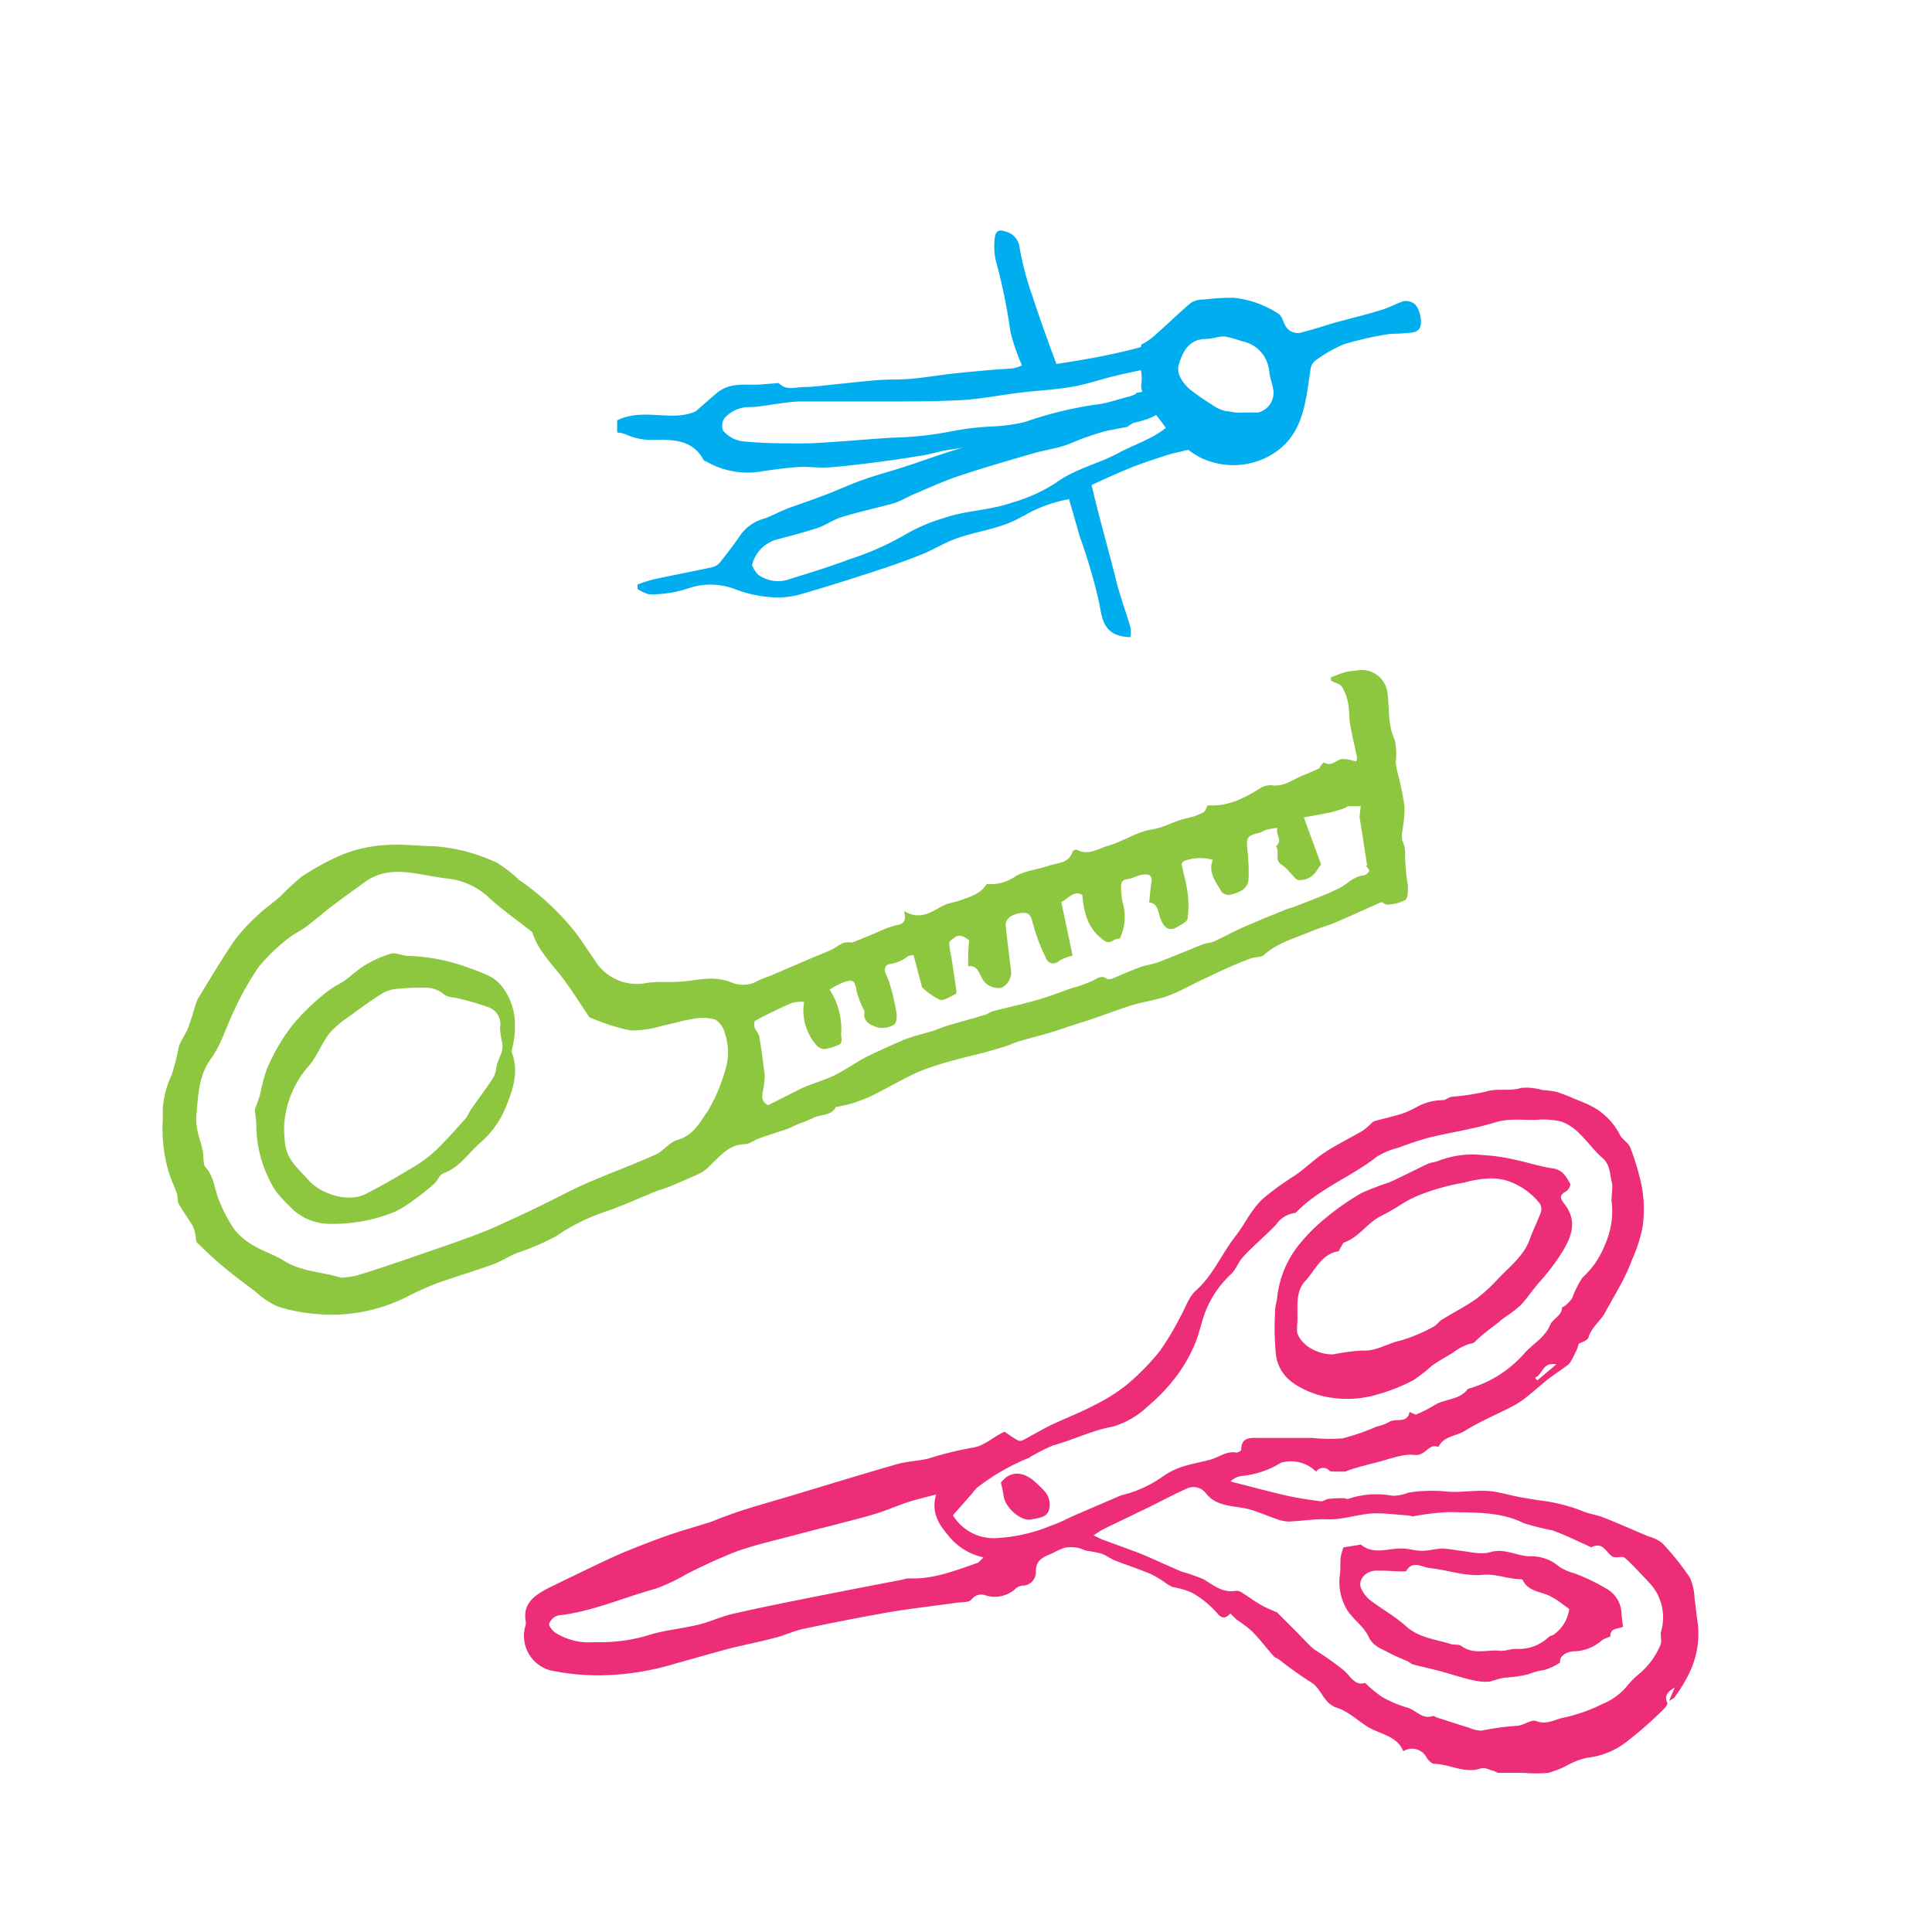 <svg id="Layer_1" data-name="Layer 1" xmlns="http://www.w3.org/2000/svg" viewBox="0 0 216 216"><defs><style>.cls-1{fill:#00aeef;}.cls-2{fill:#8dc63f;}.cls-3{fill:#ee2d78;}</style></defs><title>hire-us</title><path class="cls-1" d="M92.69,52.25c1.81-.13,3.62-.36,5.42-.59s3.43-.48,5.14-.76c.89-.15,1.76-.43,2.65-.58,1.36-.22,2.73-.37,4.1-.57,2.09-.32,4.18-.65,6.25-1a.41.41,0,0,1,.1-.08,5.4,5.4,0,0,1,4.38.06l5.28-1q.77-.53,1.56-1a3.84,3.84,0,0,1,1.28-1l.05,0a7.25,7.25,0,0,1-.83-1.5c-.06-.14-.1-.29-.14-.44a4.63,4.63,0,0,1-1.36.47c-1.42.31-2.8.87-4.24,1a42.88,42.88,0,0,0-7.79,1.93,19.37,19.37,0,0,1-3.61.49,32.16,32.16,0,0,0-4.09.45,38.43,38.43,0,0,1-7.06.8c-2,.12-4,.3-5.93.43-1.4.09-2.8.22-4.2.21-2.27,0-4.55,0-6.81-.25a3.58,3.58,0,0,1-2-1.18A1.49,1.49,0,0,1,81,46.75a3.68,3.68,0,0,1,2.73-1.24c1.18,0,2.35-.27,3.52-.41a17.9,17.9,0,0,1,2-.21c3,0,6.07,0,9.11,0s6.13,0,9.18-.16c2.2-.13,4.38-.58,6.57-.84,1.91-.23,3.83-.32,5.72-.64,1.59-.27,3.13-.81,4.71-1.19,1-.25,2.05-.47,3.1-.69,0-.88,0-1.77.11-2.62-1.53.43-3.09.78-4.64,1.09-1.75.35-3.52.61-5,.86-1-2.69-1.88-5.13-2.69-7.61A33.89,33.89,0,0,1,114,27.73a2.09,2.09,0,0,0-1.68-1.87c-.72-.26-1,.09-1.09.63a7.58,7.58,0,0,0,.11,2.67,63.66,63.66,0,0,1,1.63,7.95,23.1,23.1,0,0,0,1.29,3.74,4.55,4.55,0,0,1-.94.32c-.76.09-1.53.11-2.3.17-1.47.13-2.93.26-4.39.42s-3.17.44-4.76.59c-1.24.11-2.49.05-3.74.15-1.63.12-3.25.32-4.88.48-1.11.11-2.22.28-3.34.29-.93,0-1.95.43-2.8-.39-.12-.12-.49,0-.75,0L84.83,43c-1.59.06-3.25-.24-4.62.89-.79.65-1.55,1.34-2.42,2.09C75.12,47.22,71.93,45.53,69,47L69,48.35a4,4,0,0,1,.86.17,7.1,7.1,0,0,0,3.32.66c2.11-.05,4.28,0,5.48,2.24.05.1.22.13.33.19a9.26,9.26,0,0,0,6.35,1.06c1.33-.19,2.66-.38,4-.46C90.47,52.15,91.59,52.33,92.69,52.25Z"/><path class="cls-1" d="M119.22,54.91c.11.1,1.46,5,1.52,5.13a64.12,64.12,0,0,1,2.07,7c.39,1.71.34,3.55,2.53,4.08a8.55,8.55,0,0,0,1.05.12,3.92,3.92,0,0,0,0-1.09c-.54-1.83-1.21-3.63-1.66-5.48-.61-2.49-2.39-8.79-2.87-11.31C120.87,54.09,120,53.94,119.22,54.91Z"/><path class="cls-1" d="M130.61,47.61c-1.57,1.4-3.61,2-5.4,2.95-2.33,1.29-5,1.82-7.19,3.44a18.13,18.13,0,0,1-4.8,2.17c-2.54.9-5.24.89-7.74,1.76a19.68,19.68,0,0,0-4.4,1.91A31.84,31.84,0,0,1,95,62.52c-2.21.83-4.48,1.53-6.74,2.23a3.74,3.74,0,0,1-3.51-.52,3,3,0,0,1-.67-1.06,3.94,3.94,0,0,1,2.75-2.85c1.52-.4,3-.78,4.53-1.28,1-.33,1.88-1,2.88-1.27,1.94-.59,3.92-1,5.87-1.56a15.59,15.59,0,0,0,1.69-.8c1.77-.74,3.51-1.56,5.33-2.17,2.79-.94,5.62-1.75,8.44-2.57,1-.28,2-.45,3-.72s1.78-.69,2.67-1c1.51-.53,3.14-1,4.72-1.46,1.39-.41,3.42-.66,4.25-2,.2-.32.23-1,.68-1-.26-1-1.25-.45-1.48-1.46a4.75,4.75,0,0,1-2.33.88.49.49,0,0,1-.18.17c-1,.46-2,.84-3.08,1.26l-3.19,1.3c-.23.09-.45.16-.66.23l-.13.06a.45.45,0,0,1-.23.25,8.32,8.32,0,0,1-2.81.58,9.36,9.36,0,0,1-1,.21v0a2,2,0,0,1-.39.18c-1.93.45-3.87.87-5.79,1.35-1.26.32-2.52.69-3.76,1.09-1.55.5-3.08,1.06-4.62,1.56s-3.13.92-4.67,1.46-2.88,1.18-4.33,1.73-2.78,1-4.16,1.5c-.87.33-1.7.8-2.58,1.12a4.84,4.84,0,0,0-2.63,1.73c-.73,1.09-1.54,2.13-2.36,3.17a1.62,1.62,0,0,1-.86.55c-2.19.48-4.39.89-6.58,1.36a18,18,0,0,0-1.8.58l0,.49a4.23,4.23,0,0,0,1.3.61,13.48,13.48,0,0,0,4.77-.8,7.7,7.7,0,0,1,4.76.19,14,14,0,0,0,4.34.94,9.28,9.28,0,0,0,2.85-.28c2.85-.81,5.68-1.71,8.5-2.63,1.77-.57,3.52-1.19,5.25-1.88,1.26-.5,2.42-1.24,3.68-1.71,2.48-.93,5.19-1.13,7.53-2.52a1.25,1.25,0,0,1,.35-.14.44.44,0,0,1,.1-.1,15.88,15.88,0,0,1,4.75-1.7,1.81,1.81,0,0,1,.44-.43,16.65,16.65,0,0,1,2.21-1.19c1.42-.66,2.84-1.31,4.28-1.89,1.27-.51,2.58-.94,3.88-1.36.39-.13.78-.24,1.17-.33C142.93,48.12,139.78,43.51,130.61,47.61Z"/><path class="cls-1" d="M158,33.88a1.55,1.55,0,0,0-1.1-.2c-.87.28-1.68.77-2.56,1-1.64.51-3.32.91-5,1.37-1.22.34-2.42.77-3.66,1.07a1.59,1.59,0,0,1-1.95-.66c-.27-.47-.41-1.17-.81-1.39a11.21,11.21,0,0,0-5-1.78,26.38,26.38,0,0,0-3.36.2,2.63,2.63,0,0,0-1.37.33c-1.42,1.19-2.73,2.5-4.13,3.71a6.47,6.47,0,0,1-1.47,1c-.06.87-.14,1.8-.13,2.71h.06a4.56,4.56,0,0,1,.09,1.65c-.25,1.32,1.69,3.52,2.39,4.47a12.16,12.16,0,0,0,4.21,3.8,8.44,8.44,0,0,0,7.51-.08c4-2.09,4.21-5.91,4.81-9.87a1.41,1.41,0,0,1,.52-.89,15.52,15.52,0,0,1,3.17-1.82,36,36,0,0,1,4.8-1.11c.61-.12,1.25-.05,1.87-.13s1.29,0,1.66-.37C159.2,36.39,158.76,34.3,158,33.88ZM140.6,46.13c-1.57-.1-3.49.36-5.17-.94a24.23,24.23,0,0,1-2.49-1.73c-.71-.71-1.47-1.65-1.14-2.73.45-1.45,1.14-2.83,3.06-2.84.7,0,1.4-.31,2.09-.27a12.67,12.67,0,0,1,1.86.52,3.77,3.77,0,0,1,3.1,3.48c.09.67.35,1.31.45,2A2.26,2.26,0,0,1,140.6,46.13Z"/><path class="cls-2" d="M101.07,101.85c1.91,1.14,3.14,0,4.5-.65.56-.27,1.23-.33,1.82-.55,1.06-.4,2.22-.67,2.92-1.82a4.82,4.82,0,0,0,3.15-.81c1.1-.69,2.56-.8,3.83-1.24,1-.34,2.22-.24,2.62-1.57a.54.54,0,0,1,.46-.22c1.28.72,2.41-.12,3.53-.44,1.68-.48,3.23-1.57,4.93-1.83,1.41-.21,2.54-1,3.88-1.24a7.22,7.22,0,0,0,1.83-.66c.23-.12.32-.51.49-.79,2.22.18,4.08-.79,5.91-1.93a2.07,2.07,0,0,1,1.27-.3c1.25.17,2.18-.54,3.22-1,.68-.29,1.37-.56,2-.87.1,0,.13-.22.22-.32s.34-.39.38-.36c.81.51,1.34-.28,2-.39a4.13,4.13,0,0,1,1.26.19c.11,0,.29.09.32.05a.56.56,0,0,0,.11-.38c-.25-1.25-.56-2.49-.78-3.75-.13-.75-.06-1.53-.2-2.27a5.56,5.56,0,0,0-.7-1.91c-.22-.34-.79-.45-1.2-.67l-.06-.37a15.62,15.62,0,0,1,1.61-.6c.52-.14,1.08-.14,1.62-.24a2.92,2.92,0,0,1,3.09,2.39c.27,1.81,0,3.68.84,5.44a7.48,7.48,0,0,1,.1,2.47,10.18,10.18,0,0,0,.27,1.41,32.64,32.64,0,0,1,.72,3.57,15.54,15.54,0,0,1-.24,2.67,2.78,2.78,0,0,0,0,1.12,3.57,3.57,0,0,1,.3,1.66,23.39,23.39,0,0,0,.32,3.43c0,.53,0,1.34-.28,1.54a4.71,4.71,0,0,1-2,.53c-.27,0-.57-.25-.66-.3-1.84.82-3.53,1.59-5.24,2.32-.79.34-1.63.54-2.42.88-1.89.81-3.92,1.31-5.52,2.74-.31.28-.93.19-1.38.35-.78.28-1.56.59-2.32.93-1.17.52-2.32,1.07-3.48,1.62s-2.33,1.23-3.56,1.67-2.61.63-3.89,1c-1.46.45-2.88,1-4.33,1.5-1.11.38-2.25.7-3.35,1.09-1.68.59-3.42,1-5.12,1.5-.52.16-1,.41-1.53.57-.84.26-1.69.5-2.54.73s-1.9.44-2.84.72a33.94,33.94,0,0,0-4.16,1.33c-1.77.78-3.43,1.78-5.17,2.64a17,17,0,0,1-2.2.88c-.57.19-1.18.29-1.77.43-.06,0-.17,0-.19,0-.52,1.08-1.71.79-2.54,1.25a15.91,15.91,0,0,1-1.68.68c-.38.16-.74.36-1.12.51s-.76.25-1.14.38c-.75.25-1.51.49-2.25.77-.48.18-.93.57-1.41.59-1.83,0-2.82,1.36-4,2.45a4,4,0,0,1-.94.75c-1.12.53-2.25,1-3.4,1.5-.62.26-1.28.41-1.9.67-1.88.78-3.73,1.63-5.68,2.27a22.52,22.52,0,0,0-5.27,2.67,27.93,27.93,0,0,1-4.43,1.89c-.94.4-1.82,1-2.77,1.3-2,.73-4.08,1.33-6.09,2.06A33.78,33.78,0,0,0,45.46,145a18.76,18.76,0,0,1-10.27,1.89,18.43,18.43,0,0,1-4.24-.86,9.87,9.87,0,0,1-2.42-1.65c-1.17-.88-2.35-1.75-3.48-2.69s-2-1.79-3-2.74c-.19-.18-.13-.61-.21-.92a3.72,3.72,0,0,0-.31-1c-.49-.83-1.08-1.6-1.55-2.44-.18-.31-.08-.77-.2-1.13-.28-.83-.68-1.63-.93-2.47a16.91,16.91,0,0,1-.65-5.76c0-.41,0-.82,0-1.23a10.32,10.32,0,0,1,1-3.84A28.73,28.73,0,0,0,20,117c.23-.71.73-1.33,1-2,.35-.89.59-1.82.89-2.73a3.17,3.17,0,0,1,.28-.69c1.34-2.17,2.63-4.38,4.08-6.48a19.65,19.65,0,0,1,2.69-2.89c.75-.72,1.62-1.29,2.41-2A29.71,29.71,0,0,1,33.74,98a31.07,31.07,0,0,1,3.51-2,15.43,15.43,0,0,1,6.28-1.54c1.65-.09,3.32.13,5,.15a19.87,19.87,0,0,1,7,1.83A14.26,14.26,0,0,1,58,98.35a29.07,29.07,0,0,1,6,5.48c.9,1.09,1.64,2.31,2.46,3.48a5.52,5.52,0,0,0,5.77,2.6c1.23-.2,2.51-.07,3.76-.15s2.27-.33,3.41-.35a6.23,6.23,0,0,1,2.37.42,3.26,3.26,0,0,0,3-.2,13,13,0,0,1,1.4-.55L91,107c.67-.28,1.35-.53,2-.84.42-.2.79-.51,1.21-.71a2,2,0,0,1,.7-.1c.14,0,.31.06.44,0,.9-.35,1.79-.73,2.69-1.1a12.14,12.14,0,0,1,2.1-.8C101,103.33,101.39,103,101.07,101.85Zm-62.94,41a11,11,0,0,0,1.68-.23c1.26-.36,2.5-.79,3.75-1.2,1.09-.36,2.17-.73,3.25-1.11,1.75-.6,3.51-1.2,5.25-1.83,1.05-.38,2.1-.78,3.12-1.23,1.78-.79,3.55-1.62,5.31-2.47s3.31-1.71,5-2.45c2.58-1.12,5.23-2.09,7.8-3.24.89-.4,1.55-1.4,2.44-1.64,1.79-.49,2.54-2,3.41-3.25a19,19,0,0,0,1.94-4.54,6.47,6.47,0,0,0,0-4A2.67,2.67,0,0,0,80,114a5.06,5.06,0,0,0-2.49-.09c-1.17.17-2.31.54-3.47.77a11.33,11.33,0,0,1-3.58.52A23.35,23.35,0,0,1,66,113.77c-.18-.07-.3-.33-.42-.52-.82-1.2-1.59-2.44-2.45-3.61-1.28-1.74-2.9-3.23-3.61-5.36,0-.13-.22-.22-.34-.32-1.51-1.19-3.09-2.3-4.5-3.59A8,8,0,0,0,50,98.22c-.52-.06-1-.14-1.55-.23-2.61-.44-5.24-1.14-7.67.63-1.21.88-2.44,1.75-3.63,2.66-1,.76-1.94,1.59-2.94,2.34-.69.52-1.52.87-2.16,1.43a20.27,20.27,0,0,0-3.2,3.15,32.69,32.69,0,0,0-2.62,4.66c-.91,1.82-1.46,3.87-2.63,5.48-1.44,2-1.42,4.11-1.64,6.28a6.12,6.12,0,0,0,.11,1.74c.15.76.43,1.5.59,2.27s0,1.47.31,1.86c1,1.09,1,2.5,1.52,3.72a17.31,17.31,0,0,0,1.72,3.26,7.46,7.46,0,0,0,2.2,1.82c1.06.63,2.28,1,3.32,1.66C33.66,142.16,35.9,142.18,38.13,142.84Zm64-36.09c-.35.08-.54.08-.65.17a4.13,4.13,0,0,1-2,.85c-.54.1-.69.56-.44,1.11a8.4,8.4,0,0,1,.5,1.34,26.76,26.76,0,0,1,.69,3c.07.44,0,1.21-.3,1.34a2.62,2.62,0,0,1-1.91.28c-.65-.26-1.6-.61-1.36-1.73,0-.09-.08-.2-.12-.3a10.19,10.19,0,0,1-.75-1.93c-.23-1.3-.37-1.47-1.65-1a9.28,9.28,0,0,0-1.39.75,8.08,8.08,0,0,1,1.29,5c0,.46.28,1.06-.48,1.26a6.37,6.37,0,0,1-1.45.4,1.37,1.37,0,0,1-.94-.58A5.87,5.87,0,0,1,89.9,112a4.72,4.72,0,0,0-1.35.12c-1.39.61-2.77,1.27-4.12,2-.13.07-.14.54-.06.78s.46.65.52,1c.25,1.44.43,2.89.61,4.34a7.93,7.93,0,0,1-.08.92c0,.83-.68,1.81.46,2.4l2.68-1.35c.5-.25,1-.53,1.52-.73,1-.4,2-.72,3-1.15a17.81,17.81,0,0,0,1.78-1c.76-.44,1.5-.93,2.29-1.31,1.32-.64,2.67-1.24,4-1.81a20.15,20.15,0,0,1,2-.62c.42-.13.85-.23,1.27-.37s.89-.36,1.34-.5c1.45-.43,2.92-.83,4.37-1.26.3-.09.56-.31.85-.39,1.66-.44,3.35-.8,5-1.28,1.33-.38,2.62-.89,3.92-1.34a14.42,14.42,0,0,0,2.28-.81c.55-.3,1-.64,1.58-.2.12.08.38,0,.54,0,1-.42,2.06-.9,3.12-1.29.67-.25,1.41-.32,2.09-.58,1.68-.64,3.34-1.35,5-2,.38-.15.82-.14,1.19-.3,1.14-.52,2.24-1.14,3.39-1.64,1.54-.68,3.11-1.31,4.67-1.94.36-.15.74-.22,1.1-.37,1.66-.67,3.36-1.25,4.94-2.06.88-.45,1.55-1.29,2.65-1.39a.9.9,0,0,0,.63-.49c.05-.14-.24-.42-.38-.63l.15,0L152,91.31l.13-1.17c-.46,0-.92,0-1.37,0-.14,0-.27.15-.42.2a15.07,15.07,0,0,1-1.57.48c-1,.22-2.08.39-3,.57l1.93,5.26c-.13.18-.32.4-.46.66a2.24,2.24,0,0,1-2.05,1.08c-.31,0-.63-.51-.93-.8a4.79,4.79,0,0,0-.9-.87c-.95-.5-.23-1.5-.71-2.11.85-.65-.13-1.34.19-2.05a10,10,0,0,0-1.17.18c-.32.09-.61.31-.93.38-1.31.31-1.42.51-1.28,1.87a22.25,22.25,0,0,1,.13,3.28c-.06,1.18-1.08,1.5-2,1.76a1.15,1.15,0,0,1-1-.31c-.64-1.1-1.55-2.17-1-3.59a5.17,5.17,0,0,0-3.23.14c-.11.1-.27.27-.25.38.21,1.06.54,2.09.66,3.16a10.56,10.56,0,0,1,0,2.92c-.06.35-.7.63-1.11.88-.86.53-1.42.23-1.84-.71-.35-.79-.29-1.92-1.34-2,.08-.78.13-1.5.25-2.2.15-.9-.35-1-1-.91s-1.14.45-1.73.51-.67.45-.66.88a7,7,0,0,0,.2,1.81,5.61,5.61,0,0,1-.34,3.93,2.07,2.07,0,0,0-.7.2c-.53.39-.87.2-1.33-.17-1.59-1.25-2-3-2.17-4.91-1-.54-1.6.48-2.35.8l1.27,6a5.45,5.45,0,0,0-1.51.58.88.88,0,0,1-1.5-.37,21.17,21.17,0,0,1-1.46-3.9c-.17-.7-.36-1.11-1-1.09-1.31.05-2.12.67-2,1.51.17,1.62.37,3.24.57,4.86a1.88,1.88,0,0,1-1.06,2,2.06,2.06,0,0,1-2.14-1c-.38-.63-.52-1.53-1.58-1.41,0-.81,0-1.55.06-2.29,0-.22.1-.56,0-.64-.46-.34-1-.7-1.56-.28-.24.17-.6.4-.61.61a8,8,0,0,0,.22,1.51c.2,1.28.39,2.55.57,3.83,0,.13,0,.36-.09.39-.59.25-1.28.77-1.77.62a7.72,7.72,0,0,1-2-1.42s0-.06,0-.09Z"/><path class="cls-2" d="M28.48,124.08c.19-.53.43-1.14.61-1.77a20.51,20.51,0,0,1,.71-2.7,21.94,21.94,0,0,1,2.9-5,25.05,25.05,0,0,1,4.05-3.87c.58-.46,1.28-.75,1.88-1.18s1.37-1.17,2.14-1.62a12.84,12.84,0,0,1,2.91-1.32c.55-.16,1.24.21,1.87.25a21.26,21.26,0,0,1,6.87,1.34,22.46,22.46,0,0,1,2.45,1,4.25,4.25,0,0,1,1.42,1.31,6.86,6.86,0,0,1,1.28,4,9.43,9.43,0,0,1-.35,2.84,1,1,0,0,0,.09.55c.68,2.06,0,4-.74,5.83a10.49,10.49,0,0,1-2.85,4c-1.36,1.17-2.35,2.81-4.18,3.45-.41.14-.6.82-1,1.16-.78.69-1.61,1.34-2.45,1.94a11.54,11.54,0,0,1-2,1.21,18.18,18.18,0,0,1-7.41,1.32,6.08,6.08,0,0,1-4.34-2,13.64,13.64,0,0,1-1.53-1.69,13.82,13.82,0,0,1-2.15-7.11C28.67,125.37,28.57,124.79,28.48,124.08ZM31.76,126a18.4,18.4,0,0,0,.14,2.11c.3,1.66,1.55,2.66,2.6,3.84,1.45,1.62,4.49,2.51,6.38,1.54s3.46-1.88,5.15-2.9a15.12,15.12,0,0,0,2.63-1.92c1.21-1.15,2.31-2.42,3.43-3.66a8.59,8.59,0,0,0,.5-.88c.81-1.16,1.66-2.29,2.44-3.46a2.94,2.94,0,0,0,.45-1.25c.11-.92.78-1.68.7-2.63a12.27,12.27,0,0,1-.28-1.88,2,2,0,0,0-1.23-2.28,31.09,31.09,0,0,0-3.4-1c-.55-.15-1.27-.13-1.64-.47a3.25,3.25,0,0,0-2.36-.73,18.78,18.78,0,0,0-2.58.11,4.21,4.21,0,0,0-1.73.39c-1.28.78-2.51,1.67-3.72,2.57a11.94,11.94,0,0,0-2.39,2c-.89,1.13-1.38,2.58-2.32,3.66A11.07,11.07,0,0,0,31.76,126Z"/><path class="cls-3" d="M156.89,195.79c-.71-1.74-2.55-1.87-3.94-2.71-1.16-.7-2.2-1.75-3.46-2.14-1.59-.5-1.7-2.19-3-2.91a43,43,0,0,1-3.51-2.51c-.18-.13-.44-.19-.58-.35-.84-.95-1.62-2-2.5-2.86a14.38,14.38,0,0,0-1.6-1.2,8.77,8.77,0,0,1-.73-.72c-.49.47-.88.72-1.53-.08a10.91,10.91,0,0,0-2.76-2.24,9.83,9.83,0,0,0-2.18-.64,3.5,3.5,0,0,1-.76-.44,11.72,11.72,0,0,0-1.65-1c-1.31-.55-2.68-1-4-1.51-.54-.21-1-.59-1.56-.79a15,15,0,0,0-1.61-.31c-.36-.08-.71-.29-1.07-.34a4,4,0,0,0-1.42,0,9.47,9.47,0,0,0-1.41.64c-.92.39-1.81.66-1.81,2a1.51,1.51,0,0,1-1.55,1.6,1.38,1.38,0,0,0-.83.44,3.45,3.45,0,0,1-3.26.64,1.35,1.35,0,0,0-1.55.46c-.27.36-1.14.29-1.75.38-2.4.34-4.81.61-7.2,1-3.3.57-6.58,1.22-9.85,1.91-1.09.23-2.11.74-3.19,1-1.64.44-3.31.76-5,1.18-2,.53-4.06,1.13-6.09,1.69A30.28,30.28,0,0,1,67,187.31a26.55,26.55,0,0,1-5.51-.57,4,4,0,0,1-2.79-4.82,1.19,1.19,0,0,0,.09-.57c-.41-2.09,1-3,2.51-3.8,2.05-1,4.12-2,6.22-3s4.22-1.82,6.36-2.61c1.83-.68,3.71-1.19,5.57-1.78.39-.13.77-.32,1.16-.46.87-.31,1.73-.64,2.62-.92,1.76-.55,3.54-1.05,5.31-1.58,3.9-1.17,7.78-2.37,11.69-3.49,1.14-.33,2.36-.36,3.52-.63a40.34,40.34,0,0,1,4.75-1.19c1.58-.16,2.55-1.3,3.82-1.82.54.37,1,.73,1.56,1a.69.69,0,0,0,.53-.08c1-.53,2-1.12,3-1.62,1.63-.78,3.34-1.43,4.94-2.27A20,20,0,0,0,126,154.8a27.3,27.3,0,0,0,3.66-3.74,30.21,30.21,0,0,0,2.27-3.78c.59-1,.95-2.28,1.78-3,1.9-1.7,2.82-4,4.36-6,1.12-1.4,1.8-3.07,3.19-4.32a32.84,32.84,0,0,1,3.5-2.53c1.16-.79,2.17-1.81,3.34-2.58,1.34-.88,2.79-1.59,4.18-2.39a6.37,6.37,0,0,0,.8-.64c.2-.16.36-.41.58-.47,1-.29,2-.5,3-.81a9.57,9.57,0,0,0,1.65-.73,6.17,6.17,0,0,1,3-.81c.32,0,.64-.32,1-.38a27.48,27.48,0,0,0,3.83-.58c1.31-.41,2.63,0,3.94-.41a6.14,6.14,0,0,1,2.36.24,10.29,10.29,0,0,1,1.57.2,20.27,20.27,0,0,1,2,.77c.62.25,1.25.48,1.84.79a7.35,7.35,0,0,1,3.26,3.25c.28.55,1,.91,1.18,1.47a28.78,28.78,0,0,1,1.12,3.64,13.9,13.9,0,0,1,.22,5.26,16.85,16.85,0,0,1-1.14,3.53,22.2,22.2,0,0,1-1.11,2.49c-.6,1.15-1.27,2.25-1.88,3.39s-1.57,1.69-1.91,2.88c-.1.35-.79.52-1.09.7a5.23,5.23,0,0,1-.2.62c-.23.49-.47,1-.74,1.44a1.6,1.6,0,0,1-.46.44c-.57.42-1.16.82-1.74,1.24-.22.16-.43.32-.63.49-.73.61-1.43,1.24-2.18,1.82a9.44,9.44,0,0,1-1.46.94c-1.78.92-3.66,1.7-5.35,2.76-1,.61-2.35.56-2.92,1.79-1.09-.48-1.4,1-2.63.89-1.44-.18-3,.54-4.49.88-.46.1-.91.24-1.36.36a15.13,15.13,0,0,0-1.93.61l-1.26,0c-.17,0-.39,0-.5-.07a.93.93,0,0,0-1.5.09,4,4,0,0,0-3.95-1,10.1,10.1,0,0,1-4.3,1.47,2.19,2.19,0,0,0-1.33.62c2.09.53,4.18,1.1,6.28,1.58,1.26.29,2.55.47,3.83.64.28,0,.59-.25.89-.28a16.58,16.58,0,0,1,1.68-.07c.15,0,.33.12.46.08a10,10,0,0,1,5-.35,5,5,0,0,0,1.75-.35,16.76,16.76,0,0,1,4.53-.1c1.61.08,3.19-.23,4.78-.05,1,.12,2,.43,3.05.63.7.14,1.41.24,2.11.36a19.75,19.75,0,0,1,5,1.22c.74.33,1.59.42,2.35.72,1.67.66,3.31,1.39,5,2.1a4.45,4.45,0,0,1,1.56.76,30.42,30.42,0,0,1,3.1,3.87,6.49,6.49,0,0,1,.52,2.43c.15.93.22,1.87.37,2.8a10.11,10.11,0,0,1-.94,5.38,16.72,16.72,0,0,1-1.68,2.76c-.09.14-.3.21-.61.41l.65-1.53c-.63.44-1.27.82-.84,1.76.09.21-.5.8-.85,1.12a40.51,40.51,0,0,1-3.44,3,8.76,8.76,0,0,1-4.67,2,7.78,7.78,0,0,0-2.19.83,10.91,10.91,0,0,1-2.17.86,16.13,16.13,0,0,1-2.7,0c-.94,0-1.89,0-2.83,0-.19,0-.37-.17-.57-.22-.48-.12-1-.42-1.42-.28-1.84.62-3.47-.48-5.22-.51-.29,0-.65-.39-.84-.68A1.84,1.84,0,0,0,156.89,195.79Zm1.39-37.63a15,15,0,0,0,2-1c1.19-.81,2.89-.58,3.83-1.88a13.05,13.05,0,0,0,6.34-4c.94-1.05,2.26-1.72,2.87-3.17.28-.67,1.29-1,1.32-1.92,0-.06.21-.1.3-.18a4.24,4.24,0,0,0,.83-.87,10.5,10.5,0,0,1,1.15-2.3,9.68,9.68,0,0,0,2.52-3.69,9.13,9.13,0,0,0,.77-4.58c-.14-.77.16-1.63,0-2.37-.25-.93-.17-2-1.06-2.75s-1.71-1.91-2.64-2.79a5.2,5.2,0,0,0-2-1.28,8.72,8.72,0,0,0-2.72-.18c-1.54.06-3-.21-4.62.28-2.39.74-4.89,1.1-7.33,1.69a33.43,33.43,0,0,0-3.44,1.13,8.67,8.67,0,0,0-2.44,1c-2.87,2.26-6.41,3.55-9,6.19,0,0-.1.11-.15.12a3,3,0,0,0-2.14,1.3c-.48.52-1,1-1.52,1.48-.76.74-1.56,1.44-2.26,2.24-.48.55-.73,1.32-1.25,1.81a11.65,11.65,0,0,0-2.58,3.52c-.72,1.49-.91,3.1-1.58,4.56a16.73,16.73,0,0,1-1.9,3.27,20.57,20.57,0,0,1-3.2,3.39,9.64,9.64,0,0,1-3.93,2.31c-2.38.42-4.48,1.51-6.75,2.12A22,22,0,0,0,115,163a24.41,24.41,0,0,0-5.78,3.34,3.9,3.9,0,0,0-.44.52l-2.24,2.55a5.32,5.32,0,0,0,4.66,2.56,18.29,18.29,0,0,0,6.23-1.37c1-.33,2-.88,3-1.31l4.47-1.92a4,4,0,0,1,.52-.21,13.26,13.26,0,0,0,4.46-2,8.35,8.35,0,0,1,2.18-1.14c1.06-.36,2.18-.53,3.25-.83s1.83-1,2.94-.79c.16,0,.53-.21.52-.32,0-1.42,1-1.32,1.93-1.32,2,0,4,0,6,0a18.42,18.42,0,0,0,3.42.05,25.45,25.45,0,0,0,3.77-1.31,5.45,5.45,0,0,0,1.37-.49c.74-.53,2.07.23,2.33-1.15Zm-15.51,22.1,2,2c.41.41.81.84,1.22,1.25a9.55,9.55,0,0,0,1,.94,31.6,31.6,0,0,1,3.37,2.4c.62.59,1.21,1.69,2.25,1.29a13.75,13.75,0,0,0,1.88,1.56,12.81,12.81,0,0,0,2.84,1.21c1,.27,1.67,1.38,2.88.93.11,0,.29.13.44.18,1.2.39,2.41.78,3.62,1.15a3.44,3.44,0,0,0,1.36.32,29.22,29.22,0,0,1,3.92-.54c.75,0,1.64-.76,2.21-.53,1.2.47,2.13-.24,3.14-.4a18.48,18.48,0,0,0,4.23-1.5,7.08,7.08,0,0,0,2.66-1.88,9.28,9.28,0,0,1,1.52-1.54,8.44,8.44,0,0,0,2.31-3.16c.21-.39,0-1,.07-1.48a5.61,5.61,0,0,0-1-5.17c-.25-.3-.52-.59-.8-.87-.74-.77-1.44-1.57-2.25-2.26-.23-.2-.76,0-1.15-.07a.64.64,0,0,1-.32-.13c-.65-.5-1-1.58-2.2-1-.11.06-.34-.1-.51-.18-1.29-.57-2.56-1.21-3.89-1.68a28.94,28.94,0,0,1-3.21-.81c-2.64-1.31-5.46-1.16-8.24-1.24a28.79,28.79,0,0,0-4.15.48c-.13,0-.27-.08-.41-.09-1.23-.09-2.46-.24-3.69-.25-1.84,0-3.59.74-5.46.67-1.45-.06-2.92.2-4.38.25a4.51,4.51,0,0,1-1.48-.34c-1-.34-2-.8-3-1.06-1.63-.4-3.46-.21-4.69-1.71a1.75,1.75,0,0,0-2.14-.59c-1.39.61-2.72,1.33-4.08,2-1.75.86-3.52,1.69-5.27,2.55-.36.18-.68.42-1.11.69.44.21.72.37,1,.48,1.36.5,2.74,1,4.08,1.5,1.6.65,3.17,1.41,4.77,2.08a18.64,18.64,0,0,1,2.5.88c1.12.68,2.12,1.53,3.57,1.26a1.19,1.19,0,0,1,.72.24c.7.44,1.37.94,2.09,1.35C141.55,179.76,142.14,180,142.76,180.26Zm-38.11-13.18c-1.25.34-2.22.56-3.15.86-1.18.39-2.31.89-3.49,1.26-1.34.42-2.71.75-4.06,1.11s-3,.75-4.46,1.15c-2.4.64-4.84,1.18-7.18,2a62,62,0,0,0-5.68,2.59,21.17,21.17,0,0,1-3.31,1.56c-3.65,1-7.13,2.58-10.93,3a1.48,1.48,0,0,0-1,.92c-.07.25.35.76.67,1a7.09,7.09,0,0,0,4.42,1.06,18.72,18.72,0,0,0,5.77-.7c1.87-.63,3.9-.78,5.83-1.25,1.39-.34,2.72-1,4.12-1.27,3-.69,6-1.28,9-1.88,3.22-.64,6.44-1.26,9.67-1.88a3.36,3.36,0,0,1,.76-.15c2.69.13,5.12-.86,7.58-1.7.25-.08.43-.36.74-.64a6.91,6.91,0,0,1-4-2.52C104.9,170.33,104.11,169.09,104.65,167.08ZM174,152.54c-1.59-.3-1.51,1.18-2.38,1.48l.25.31Z"/><path class="cls-3" d="M167.53,147.85c-1,.76-1.69,1.27-2.33,1.87-.27.25-.36.45-.84.51a5.74,5.74,0,0,0-1.91,1c-.8.47-1.6.93-2.36,1.46a18.11,18.11,0,0,1-2,1.57A19.73,19.73,0,0,1,154,155.9a11.87,11.87,0,0,1-6.8,0c-2.18-.76-4.15-1.86-4.54-4.36a32.09,32.09,0,0,1-.1-5c0-.49.18-1,.23-1.47a11.31,11.31,0,0,1,2.2-5.6,19.57,19.57,0,0,1,3.23-3.3,28.4,28.4,0,0,1,4-2.79,32.42,32.42,0,0,1,3.1-1.19c1.45-.64,2.85-1.39,4.28-2.06.39-.18.87-.19,1.27-.37a10.63,10.63,0,0,1,4.91-.62,19.91,19.91,0,0,1,3.41.48c1.46.29,2.89.78,4.36,1,1.14.15,1.55.92,2,1.73.09.17-.22.71-.47.85-.72.4-.69.75-.21,1.36,1.37,1.72,1,3.37-.06,5.16a23.73,23.73,0,0,1-2.73,3.66c-.73.82-1.33,1.76-2.08,2.56a16.45,16.45,0,0,1-1.68,1.28A6.75,6.75,0,0,0,167.53,147.85Zm-22.5.52a2,2,0,0,0,0,.62c.51,1.64,2.69,2.53,4.09,2.42a22.89,22.89,0,0,1,3.19-.42c1.56.11,2.79-.8,4.22-1.1a18,18,0,0,0,3.75-1.57c.35-.16.57-.56.91-.77,1.29-.8,2.65-1.48,3.89-2.36a18.47,18.47,0,0,0,2.49-2.31c1.3-1.34,2.82-2.51,3.48-4.38.35-1,.85-1.94,1.21-2.94a1.22,1.22,0,0,0-.1-1,7.85,7.85,0,0,0-2.88-2.25,6,6,0,0,0-2.76-.56,11.92,11.92,0,0,0-2.76.45,26.18,26.18,0,0,0-4.5,1.19,13.13,13.13,0,0,0-2.78,1.38,25.16,25.16,0,0,1-2.31,1.3c-1.41.81-2.31,2.28-3.88,2.83-.17.06-.25.36-.38.54s-.18.44-.31.46c-1.92.34-2.57,2.16-3.69,3.34C144.63,144.64,145.23,146.64,145,148.37Z"/><path class="cls-3" d="M111.9,165.77c1-1.38,2.55-1.31,3.93,0a12.46,12.46,0,0,1,1,1,2.24,2.24,0,0,1,.48,1.93c-.22,1-1.24,1-2,1.18-1.19.25-3-1.39-3.11-2.7A13.69,13.69,0,0,0,111.9,165.77Z"/><path class="cls-3" d="M150.2,173l1.43-.23c.19,0,.46-.14.56-.05,1.44,1.14,3,.36,4.56.41.75,0,1.5.25,2.24.25s1.51-.23,2.26-.25a15.63,15.63,0,0,1,1.73.21c1.22.11,2.55.52,3.65.19,1.61-.47,2.93.44,4.43.47a4.71,4.71,0,0,1,3.24,1.14,5.82,5.82,0,0,0,1.72.76,21.86,21.86,0,0,1,3.55,1.7,3.3,3.3,0,0,1,1.71,2.64,15.2,15.2,0,0,0,.18,1.62c-.54.31-1.47.09-1.42,1.1,0,0-.26.1-.39.16a1.87,1.87,0,0,0-.59.3,4.84,4.84,0,0,1-3.22,1.2c-.56.07-1.53.42-1.42,1.25a6.37,6.37,0,0,1-1.74.83,8.24,8.24,0,0,0-1.83.49,14.17,14.17,0,0,1-2.65.37,15.5,15.5,0,0,0-1.6.44,5.62,5.62,0,0,1-1.06,0,12.93,12.93,0,0,1-1.76-.37c-.95-.25-1.88-.56-2.83-.81s-2-.48-3-.74c-.2-.06-.37-.25-.57-.34-.72-.32-1.46-.61-2.17-1s-1.71-.67-2.2-1.75-1.58-1.83-2.29-2.82a6,6,0,0,1-.9-4.24c.06-.63,0-1.27.08-1.9A7.22,7.22,0,0,1,150.2,173Zm25.26,6.9c-.69-.49-1.3-1-2-1.37-1.07-.62-2.56-.51-3.21-1.87,0-.07-.17-.11-.26-.11-1.43,0-2.72-.63-4.26-.48-1.92.19-3.92-.56-5.9-.76-.85-.09-1.87-.9-2.6.31,0,.07-.24.06-.37.06-1,0-2-.1-3-.08-1.19,0-2.1,1.1-1.68,2a3.65,3.65,0,0,0,1,1.3c1.31,1,2.78,1.8,4,2.9,1.47,1.33,3.33,1.47,5,2,.39.13.92,0,1.21.23,1.35,1,2.88.38,4.31.53.61.06,1.26-.26,1.88-.21a4.79,4.79,0,0,0,3.57-1.34c.18-.15.49-.16.64-.32A4.19,4.19,0,0,0,175.45,179.86Z"/></svg>